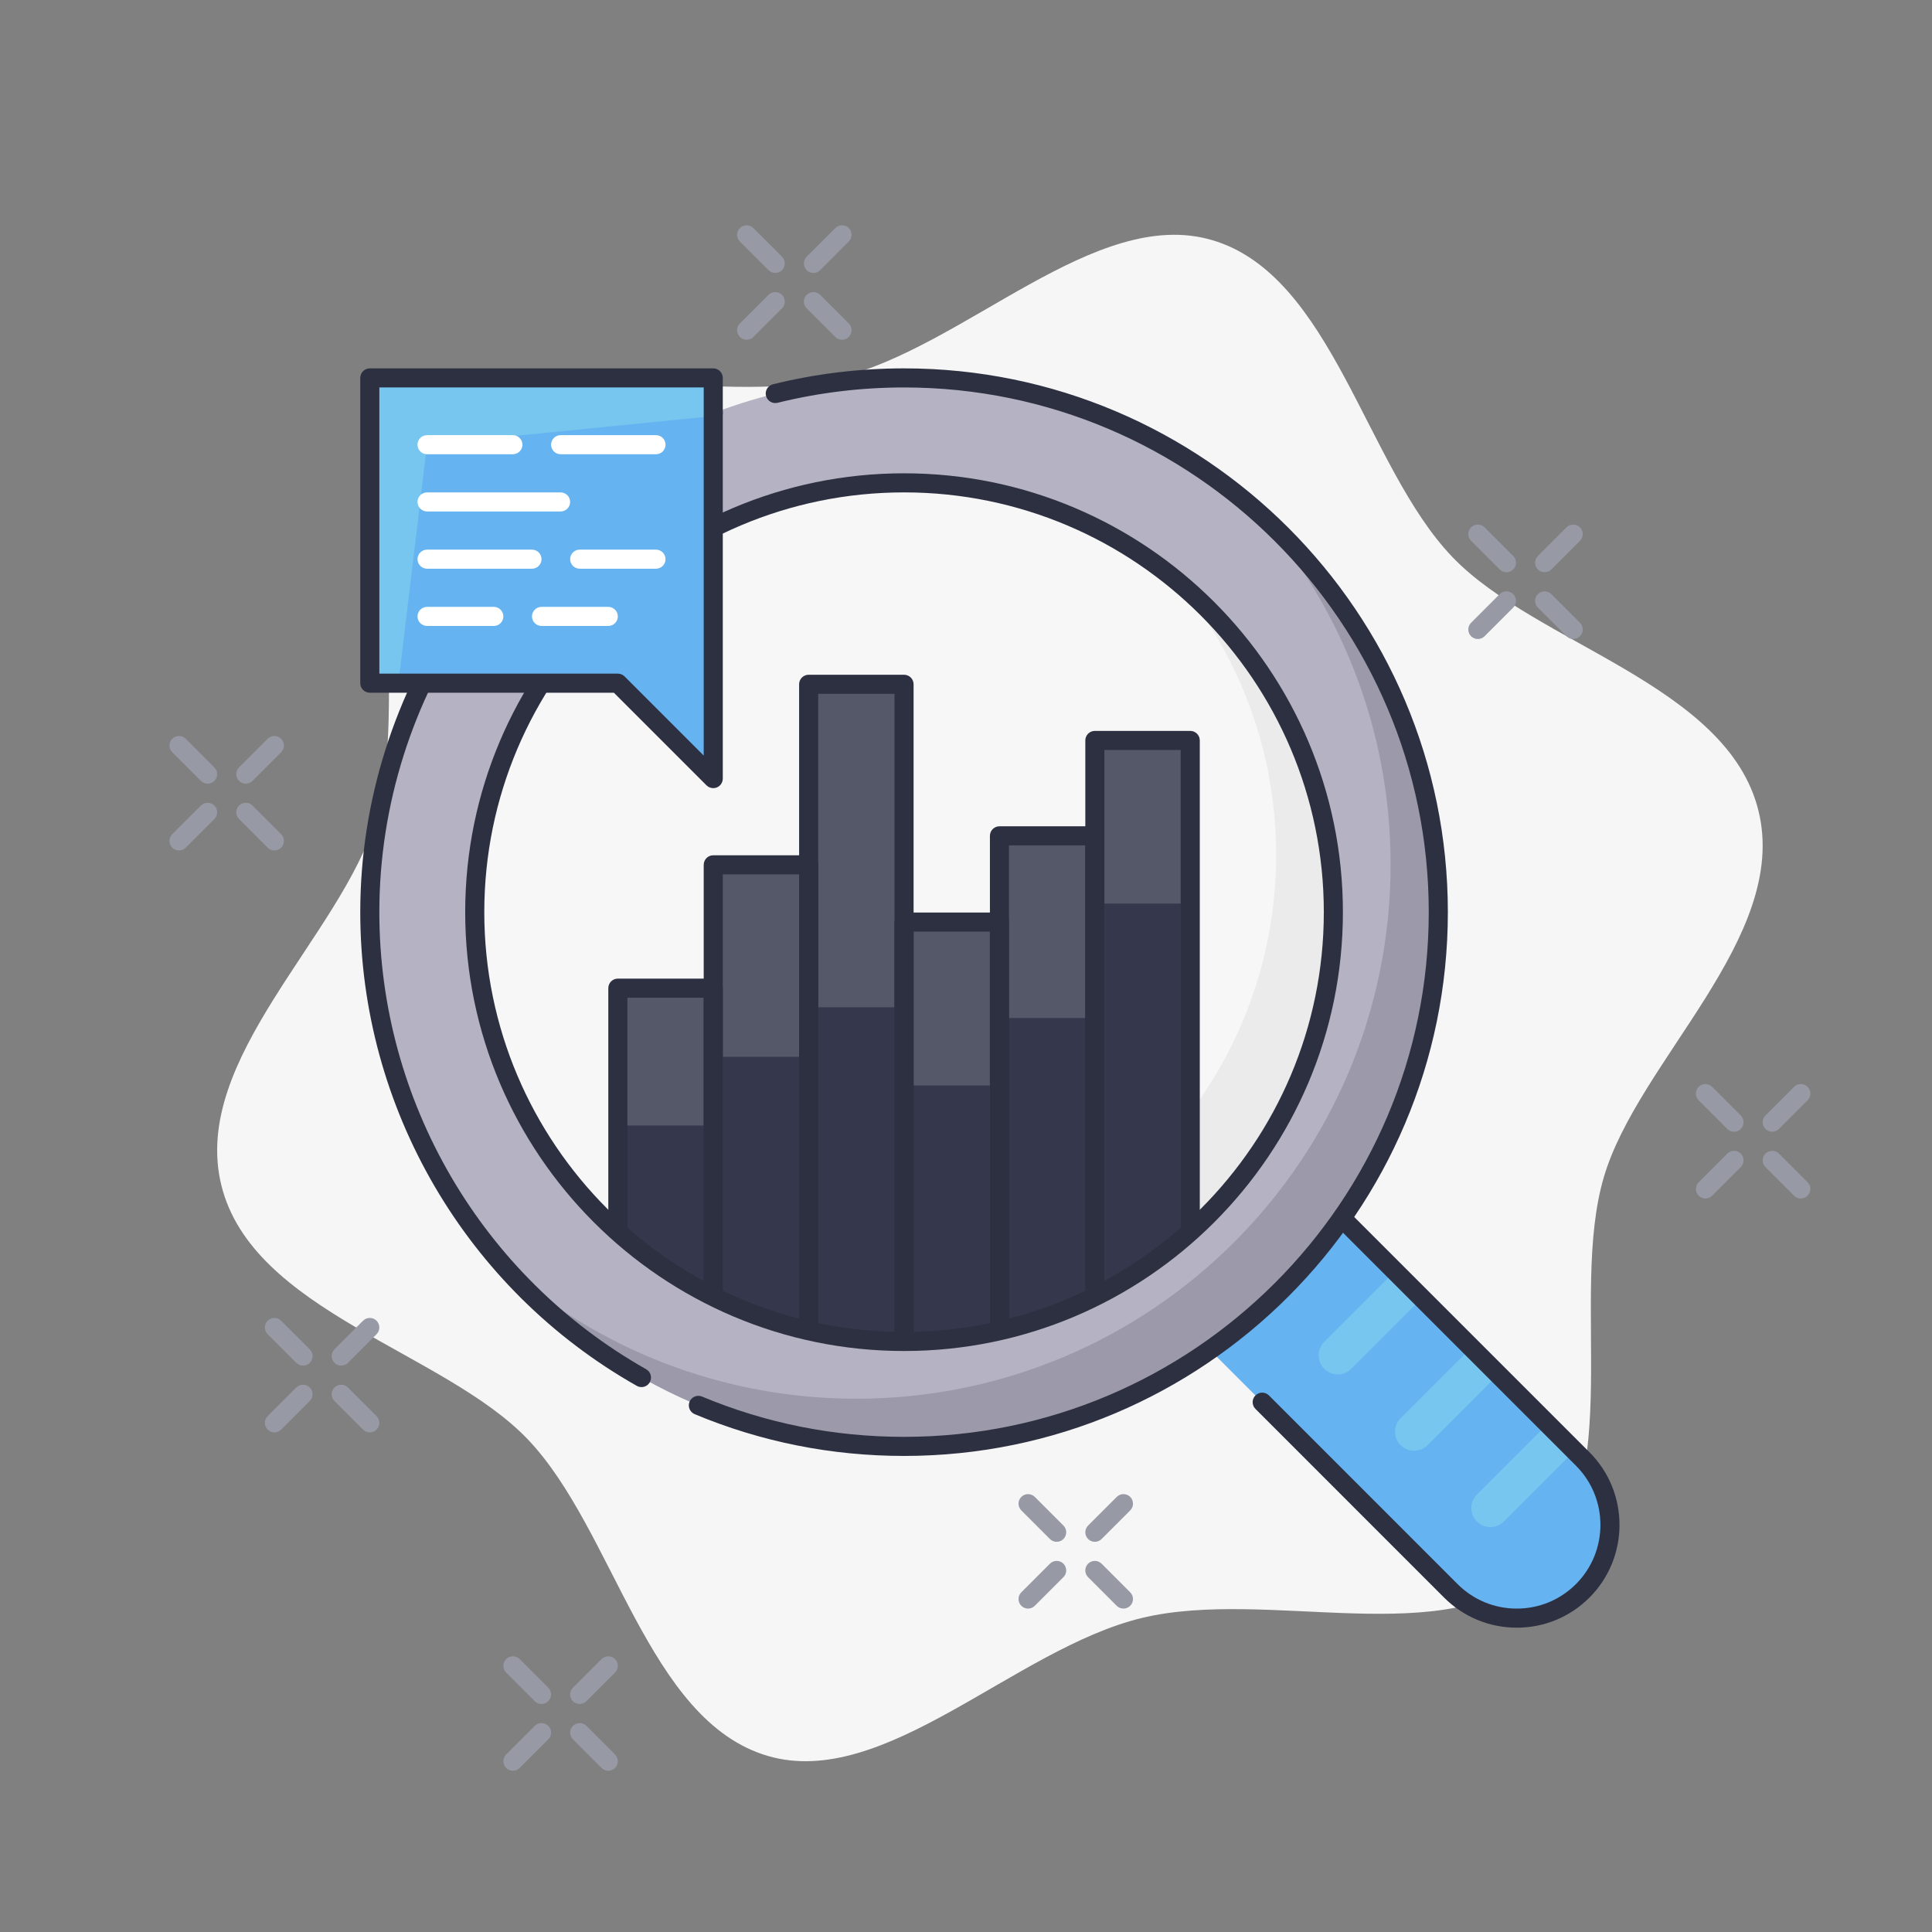<?xml version="1.0" encoding="UTF-8"?>
<svg id="Capa_1" data-name="Capa 1" xmlns="http://www.w3.org/2000/svg" xmlns:xlink="http://www.w3.org/1999/xlink" viewBox="0 0 1080 1080">
  <rect x="0" y="0" width="1080" height="1080" fill="#808080" stroke="none"/>
  <defs>
    <style>
      .cls-1 {
        fill: none;
      }

      .cls-2 {
        clip-path: url(#clippath);
      }

      .cls-3 {
        fill: #f6f6f6;
      }

      .cls-4 {
        fill: #f7f7f7;
      }

      .cls-5 {
        fill: #ebebeb;
      }

      .cls-6 {
        fill: #fff;
      }

      .cls-7 {
        fill: #9799a4;
      }

      .cls-8 {
        fill: #9c9aaa;
      }

      .cls-9 {
        fill: #b5b3c3;
      }

      .cls-10 {
        fill: #65b3f0;
      }

      .cls-11 {
        fill: #2d3041;
      }

      .cls-12 {
        fill: #35384c;
      }

      .cls-13 {
        fill: #545869;
      }

      .cls-14 {
        fill: #76c6ef;
      }
    </style>
    <clipPath id="clippath">
      <circle class="cls-1" cx="505.37" cy="509.9" r="239.98"/>
    </clipPath>
  </defs>
  <path class="cls-3" d="m983.03,453.37c-17.25-70.63-124.14-92.98-171.13-141.98-48.48-50.54-67.08-157.48-134.36-177.18-65.21-19.1-138.07,59.83-208.84,77.05-70.77,17.22-171.86-19.4-220.94,27.5-50.64,48.39-17.85,151.87-37.59,219.01-19.13,65.08-103.72,134.01-86.47,204.64,17.25,70.64,124.14,92.98,171.13,141.98,48.48,50.54,67.08,157.48,134.36,177.18,65.21,19.09,138.07-59.83,208.84-77.05,70.77-17.22,171.86,19.4,220.94-27.5,50.64-48.39,17.85-151.87,37.59-219.01,19.13-65.08,103.72-134.01,86.47-204.64Z"/>
  <path class="cls-10" d="m847.88,904.54c-13.34,0-26.68-5.09-36.86-15.26l-407.72-407.72c-20.36-20.35-20.36-53.36,0-73.72,20.36-20.35,53.36-20.35,73.72,0l407.72,407.72c20.36,20.36,20.36,53.37,0,73.72-10.18,10.18-23.52,15.26-36.86,15.26Z"/>
  <path class="cls-14" d="m865.11,795.93l-39.52,39.52c-4.16,4.16-4.16,10.92,0,15.08h0c4.16,4.17,10.92,4.17,15.08,0l39.52-39.52-15.08-15.08Z"/>
  <path class="cls-14" d="m822.45,753.26l-39.52,39.52c-4.16,4.16-4.16,10.92,0,15.08h0c4.16,4.17,10.92,4.17,15.08,0l39.52-39.52-15.08-15.08Z"/>
  <path class="cls-14" d="m779.78,710.6l-39.52,39.52c-4.16,4.16-4.16,10.92,0,15.08h0c4.16,4.17,10.92,4.17,15.08,0l39.52-39.52-15.08-15.08Z"/>
  <path class="cls-11" d="m847.88,909.88c-15.35,0-29.78-5.97-40.63-16.83l-105.45-105.46c-2.08-2.08-2.08-5.46,0-7.54,2.08-2.08,5.46-2.08,7.54,0l105.45,105.46c8.84,8.84,20.59,13.7,33.09,13.7s24.25-4.86,33.09-13.7c18.24-18.25,18.24-47.93,0-66.18l-407.72-407.72c-18.24-18.23-47.93-18.24-66.18,0-18.24,18.24-18.24,47.93,0,66.18l253.68,253.69c2.08,2.08,2.08,5.46,0,7.54s-5.46,2.08-7.54,0l-253.68-253.69c-22.4-22.4-22.4-58.86,0-81.26,22.41-22.39,58.86-22.39,81.26,0l407.72,407.72c22.4,22.4,22.4,58.86,0,81.27-10.86,10.85-25.28,16.83-40.63,16.83Z"/>
  <circle class="cls-9" cx="505.37" cy="509.9" r="298.65"/>
  <path class="cls-8" d="m702.74,285.86c46.4,52.63,74.61,121.69,74.61,197.37,0,164.94-133.71,298.65-298.65,298.65-75.68,0-144.74-28.21-197.37-74.61,54.73,62.07,134.78,101.27,224.04,101.27,164.94,0,298.65-133.71,298.65-298.65,0-89.26-39.2-169.31-101.27-224.04Z"/>
  <path class="cls-11" d="m358.59,775.39c-.89,0-1.79-.22-2.62-.69-95.35-53.91-154.58-155.38-154.58-264.8,0-125.18,78.53-239.32,195.41-284.02,2.74-1.05,5.84.33,6.89,3.08,1.05,2.75-.33,5.84-3.08,6.89-112.78,43.14-188.56,153.27-188.56,274.06,0,105.58,57.16,203.49,149.17,255.51,2.57,1.45,3.47,4.7,2.02,7.27-.98,1.73-2.79,2.71-4.65,2.71Z"/>
  <path class="cls-11" d="m505.37,813.88c-40.55,0-79.92-7.85-117.03-23.35-2.72-1.14-4-4.26-2.87-6.98,1.13-2.71,4.25-4.01,6.98-2.86,35.8,14.95,73.79,22.52,112.92,22.52,161.73,0,293.31-131.58,293.31-293.31s-131.58-293.31-293.31-293.31c-23.92,0-47.72,2.89-70.71,8.58-2.85.7-5.75-1.04-6.46-3.9-.71-2.86,1.04-5.75,3.9-6.46,23.84-5.9,48.49-8.89,73.28-8.89,167.61,0,303.98,136.37,303.98,303.98s-136.37,303.98-303.98,303.98Z"/>
  <circle class="cls-4" cx="505.37" cy="509.9" r="239.98"/>
  <path class="cls-5" d="m658.31,324.97c34.38,41.53,55.05,94.82,55.05,152.94,0,132.54-107.44,239.98-239.98,239.98-58.12,0-111.41-20.67-152.94-55.05,44.02,53.17,110.52,87.05,184.94,87.05,132.54,0,239.98-107.45,239.98-239.98,0-74.42-33.88-140.92-87.04-184.94Z"/>
  <g class="cls-2">
    <rect class="cls-13" x="345.38" y="552.38" width="53.33" height="202.84"/>
    <rect class="cls-13" x="398.71" y="483.44" width="53.33" height="271.77"/>
    <rect class="cls-13" x="452.04" y="382.51" width="53.33" height="372.7"/>
    <rect class="cls-13" x="505.37" y="515.44" width="53.33" height="239.77"/>
    <rect class="cls-13" x="558.7" y="467.24" width="53.33" height="287.98"/>
    <rect class="cls-12" x="345.38" y="629.17" width="53.33" height="126.05"/>
    <rect class="cls-12" x="398.71" y="590.78" width="53.33" height="164.44"/>
    <rect class="cls-12" x="452.04" y="563.06" width="53.33" height="192.16"/>
    <rect class="cls-12" x="505.37" y="606.78" width="53.33" height="148.43"/>
    <rect class="cls-12" x="558.7" y="569.08" width="53.33" height="186.14"/>
    <path class="cls-11" d="m398.71,760.55h-53.33c-2.94,0-5.33-2.39-5.33-5.33v-202.84c0-2.94,2.39-5.33,5.33-5.33h53.33c2.94,0,5.33,2.39,5.33,5.33v202.84c0,2.95-2.39,5.33-5.33,5.33Zm-48-10.67h42.66v-192.18h-42.66v192.18Z"/>
    <path class="cls-11" d="m452.04,760.55h-53.33c-2.94,0-5.33-2.39-5.33-5.33v-271.78c0-2.95,2.39-5.33,5.33-5.33h53.33c2.94,0,5.33,2.39,5.33,5.33v271.78c0,2.95-2.39,5.33-5.33,5.33Zm-48-10.67h42.66v-261.11h-42.66v261.11Z"/>
    <path class="cls-11" d="m505.37,760.55h-53.33c-2.94,0-5.33-2.38-5.33-5.33v-372.7c0-2.95,2.39-5.33,5.33-5.33h53.33c2.94,0,5.33,2.39,5.33,5.33v372.7c0,2.95-2.39,5.33-5.33,5.33Zm-48-10.67h42.66v-362.04h-42.66v362.04Z"/>
    <path class="cls-11" d="m558.7,760.55h-53.33c-2.94,0-5.33-2.38-5.33-5.33v-239.77c0-2.95,2.39-5.33,5.33-5.33h53.33c2.94,0,5.33,2.39,5.33,5.33v239.77c0,2.95-2.39,5.33-5.33,5.33Zm-48-10.67h42.66v-229.11h-42.66v229.11Z"/>
    <path class="cls-11" d="m612.03,760.55h-53.33c-2.94,0-5.33-2.38-5.33-5.33v-287.98c0-2.94,2.39-5.33,5.33-5.33h53.33c2.94,0,5.33,2.39,5.33,5.33v287.98c0,2.95-2.39,5.33-5.33,5.33Zm-48-10.67h42.66v-277.31h-42.66v277.31Z"/>
    <rect class="cls-13" x="612.03" y="413.91" width="53.33" height="341.31"/>
    <rect class="cls-12" x="612.03" y="505.08" width="53.33" height="250.14"/>
    <path class="cls-11" d="m665.36,760.55h-53.33c-2.94,0-5.33-2.38-5.33-5.33v-341.31c0-2.94,2.39-5.33,5.33-5.33h53.33c2.94,0,5.33,2.39,5.33,5.33v341.31c0,2.95-2.39,5.33-5.33,5.33Zm-48-10.67h42.66v-330.64h-42.66v330.64Z"/>
  </g>
  <path class="cls-11" d="m505.37,755.22c-135.27,0-245.32-110.05-245.32-245.32s110.05-245.32,245.32-245.32,245.32,110.05,245.32,245.32-110.05,245.32-245.32,245.32Zm0-479.97c-129.39,0-234.65,105.26-234.65,234.65s105.26,234.65,234.65,234.65,234.65-105.26,234.65-234.65-105.26-234.65-234.65-234.65Z"/>
  <polygon class="cls-14" points="398.71 435.24 345.38 381.91 206.72 381.91 206.72 211.26 398.71 211.26 398.71 435.24"/>
  <polygon class="cls-10" points="398.71 435.24 345.38 381.91 222.72 381.91 238.72 248.59 398.71 232.59 398.71 435.24"/>
  <path class="cls-11" d="m398.71,440.57c-1.39,0-2.75-.54-3.77-1.56l-51.77-51.77h-136.45c-2.94,0-5.33-2.39-5.33-5.33v-170.66c0-2.94,2.39-5.33,5.33-5.33h191.99c2.94,0,5.33,2.39,5.33,5.33v223.99c0,2.16-1.3,4.1-3.29,4.93-.66.27-1.35.41-2.04.41Zm-186.65-64h133.32c1.41,0,2.77.56,3.77,1.56l44.23,44.23v-205.78h-181.32v159.99Z"/>
  <path class="cls-6" d="m366.71,253.92h-53.33c-2.94,0-5.33-2.39-5.33-5.33s2.39-5.33,5.33-5.33h53.33c2.94,0,5.33,2.39,5.33,5.33s-2.39,5.33-5.33,5.33Z"/>
  <path class="cls-6" d="m286.71,253.92h-48c-2.94,0-5.33-2.39-5.33-5.33s2.39-5.33,5.33-5.33h48c2.94,0,5.33,2.39,5.33,5.33s-2.39,5.33-5.33,5.33Z"/>
  <path class="cls-6" d="m313.38,285.92h-74.66c-2.94,0-5.33-2.39-5.33-5.33s2.39-5.33,5.33-5.33h74.66c2.94,0,5.33,2.39,5.33,5.33s-2.39,5.33-5.33,5.33Z"/>
  <path class="cls-6" d="m366.71,317.91h-42.66c-2.94,0-5.33-2.39-5.33-5.33s2.39-5.33,5.33-5.33h42.66c2.94,0,5.33,2.39,5.33,5.33s-2.39,5.33-5.33,5.33Z"/>
  <path class="cls-6" d="m297.38,317.91h-58.66c-2.94,0-5.33-2.39-5.33-5.33s2.39-5.33,5.33-5.33h58.66c2.94,0,5.33,2.39,5.33,5.33s-2.39,5.33-5.33,5.33Z"/>
  <path class="cls-6" d="m340.04,349.91h-37.33c-2.94,0-5.33-2.39-5.33-5.33s2.39-5.33,5.33-5.33h37.33c2.94,0,5.33,2.39,5.33,5.33s-2.39,5.33-5.33,5.33Z"/>
  <path class="cls-6" d="m276.05,349.91h-37.33c-2.94,0-5.33-2.39-5.33-5.33s2.39-5.33,5.33-5.33h37.33c2.94,0,5.33,2.39,5.33,5.33s-2.39,5.33-5.33,5.33Z"/>
  <path class="cls-7" d="m969.34,632.65c-1.36,0-2.73-.52-3.77-1.56l-16-16c-2.08-2.08-2.08-5.46,0-7.54,2.08-2.08,5.46-2.08,7.54,0l16,16c2.08,2.08,2.08,5.46,0,7.54-1.04,1.04-2.41,1.56-3.77,1.56Z"/>
  <path class="cls-7" d="m1006.67,669.98c-1.36,0-2.73-.52-3.77-1.56l-16-16c-2.08-2.08-2.08-5.46,0-7.54,2.08-2.08,5.46-2.08,7.54,0l16,16c2.08,2.08,2.08,5.46,0,7.54-1.04,1.04-2.41,1.56-3.77,1.56Z"/>
  <path class="cls-7" d="m953.34,669.98c-1.36,0-2.73-.52-3.77-1.56-2.08-2.08-2.08-5.46,0-7.54l16-16c2.08-2.08,5.46-2.08,7.54,0,2.08,2.08,2.08,5.46,0,7.54l-16,16c-1.04,1.04-2.41,1.56-3.77,1.56Z"/>
  <path class="cls-7" d="m990.67,632.65c-1.36,0-2.73-.52-3.77-1.56-2.08-2.08-2.08-5.46,0-7.54l16-16c2.08-2.08,5.46-2.08,7.54,0,2.08,2.08,2.08,5.46,0,7.54l-16,16c-1.04,1.04-2.41,1.56-3.77,1.56Z"/>
  <path class="cls-7" d="m302.71,952.54c-1.36,0-2.73-.52-3.77-1.56l-16-16c-2.08-2.08-2.08-5.46,0-7.54,2.08-2.08,5.46-2.08,7.54,0l16,16c2.08,2.08,2.08,5.46,0,7.54-1.04,1.04-2.41,1.56-3.77,1.56Z"/>
  <path class="cls-7" d="m340.04,989.87c-1.36,0-2.73-.52-3.77-1.56l-16-16c-2.08-2.08-2.08-5.46,0-7.54,2.08-2.08,5.46-2.08,7.54,0l16,16c2.08,2.08,2.08,5.46,0,7.54-1.04,1.04-2.41,1.56-3.77,1.56Z"/>
  <path class="cls-7" d="m286.71,989.87c-1.36,0-2.73-.52-3.77-1.56-2.08-2.08-2.08-5.46,0-7.54l16-16c2.08-2.08,5.46-2.08,7.54,0,2.08,2.08,2.08,5.46,0,7.54l-16,16c-1.04,1.04-2.41,1.56-3.77,1.56Z"/>
  <path class="cls-7" d="m324.04,952.54c-1.36,0-2.73-.52-3.77-1.56-2.08-2.08-2.08-5.46,0-7.54l16-16c2.08-2.08,5.46-2.08,7.54,0,2.08,2.08,2.08,5.46,0,7.54l-16,16c-1.04,1.04-2.41,1.56-3.77,1.56Z"/>
  <path class="cls-7" d="m590.69,861.88c-1.36,0-2.73-.52-3.77-1.56l-16-16c-2.08-2.08-2.08-5.46,0-7.54,2.08-2.08,5.46-2.08,7.54,0l16,16c2.08,2.08,2.08,5.46,0,7.54-1.04,1.04-2.41,1.56-3.77,1.56Z"/>
  <path class="cls-7" d="m628.02,899.21c-1.36,0-2.73-.52-3.77-1.56l-16-16c-2.08-2.08-2.08-5.46,0-7.54,2.08-2.08,5.46-2.08,7.54,0l16,16c2.08,2.08,2.08,5.46,0,7.54-1.04,1.04-2.41,1.56-3.77,1.56Z"/>
  <path class="cls-7" d="m574.69,899.21c-1.36,0-2.73-.52-3.77-1.56-2.08-2.08-2.08-5.46,0-7.54l16-16c2.08-2.08,5.46-2.08,7.54,0,2.08,2.08,2.08,5.46,0,7.54l-16,16c-1.04,1.04-2.41,1.56-3.77,1.56Z"/>
  <path class="cls-7" d="m612.03,861.88c-1.36,0-2.73-.52-3.77-1.56-2.08-2.08-2.08-5.46,0-7.54l16-16c2.08-2.08,5.46-2.08,7.54,0,2.08,2.08,2.08,5.46,0,7.54l-16,16c-1.04,1.04-2.41,1.56-3.77,1.56Z"/>
  <path class="cls-7" d="m433.37,152.59c-1.36,0-2.73-.52-3.77-1.56l-16-16c-2.08-2.08-2.08-5.46,0-7.54,2.08-2.08,5.46-2.08,7.54,0l16,16c2.08,2.08,2.08,5.46,0,7.54-1.04,1.04-2.41,1.56-3.77,1.56Z"/>
  <path class="cls-7" d="m470.7,189.92c-1.36,0-2.73-.52-3.77-1.56l-16-16c-2.08-2.08-2.08-5.46,0-7.54,2.08-2.08,5.46-2.08,7.54,0l16,16c2.08,2.08,2.08,5.46,0,7.54-1.04,1.04-2.41,1.56-3.77,1.56Z"/>
  <path class="cls-7" d="m417.37,189.92c-1.36,0-2.73-.52-3.77-1.56-2.08-2.08-2.08-5.46,0-7.54l16-16c2.08-2.08,5.46-2.08,7.54,0,2.08,2.08,2.08,5.46,0,7.54l-16,16c-1.04,1.04-2.41,1.56-3.77,1.56Z"/>
  <path class="cls-7" d="m454.7,152.59c-1.36,0-2.73-.52-3.77-1.56-2.08-2.08-2.08-5.46,0-7.54l16-16c2.08-2.08,5.46-2.08,7.54,0,2.08,2.08,2.08,5.46,0,7.54l-16,16c-1.04,1.04-2.41,1.56-3.77,1.56Z"/>
  <path class="cls-7" d="m169.39,763.39c-1.36,0-2.73-.52-3.77-1.56l-16-16c-2.08-2.08-2.08-5.46,0-7.54,2.08-2.08,5.46-2.08,7.54,0l16,16c2.08,2.08,2.08,5.46,0,7.54-1.04,1.04-2.41,1.56-3.77,1.56Z"/>
  <path class="cls-7" d="m206.72,800.72c-1.36,0-2.73-.52-3.77-1.56l-16-16c-2.08-2.08-2.08-5.46,0-7.54,2.08-2.08,5.46-2.08,7.54,0l16,16c2.08,2.08,2.08,5.46,0,7.54-1.04,1.04-2.41,1.56-3.77,1.56Z"/>
  <path class="cls-7" d="m153.39,800.72c-1.36,0-2.73-.52-3.77-1.56-2.08-2.08-2.08-5.46,0-7.54l16-16c2.08-2.08,5.46-2.08,7.54,0,2.08,2.08,2.08,5.46,0,7.54l-16,16c-1.04,1.04-2.41,1.56-3.77,1.56Z"/>
  <path class="cls-7" d="m190.72,763.39c-1.36,0-2.73-.52-3.77-1.56-2.08-2.08-2.08-5.46,0-7.54l16-16c2.08-2.08,5.46-2.08,7.54,0,2.08,2.08,2.08,5.46,0,7.54l-16,16c-1.04,1.04-2.41,1.56-3.77,1.56Z"/>
  <path class="cls-7" d="m116.06,438.08c-1.36,0-2.73-.52-3.77-1.56l-16-16c-2.08-2.08-2.08-5.46,0-7.54,2.08-2.08,5.46-2.08,7.54,0l16,16c2.08,2.08,2.08,5.46,0,7.54-1.04,1.04-2.41,1.56-3.77,1.56Z"/>
  <path class="cls-7" d="m153.39,475.41c-1.36,0-2.73-.52-3.77-1.56l-16-16c-2.08-2.08-2.08-5.46,0-7.54,2.08-2.08,5.46-2.08,7.54,0l16,16c2.08,2.08,2.08,5.46,0,7.54-1.04,1.04-2.41,1.56-3.77,1.56Z"/>
  <path class="cls-7" d="m100.06,475.41c-1.36,0-2.73-.52-3.77-1.56-2.08-2.08-2.08-5.46,0-7.54l16-16c2.08-2.08,5.46-2.08,7.54,0,2.08,2.08,2.08,5.46,0,7.54l-16,16c-1.04,1.04-2.41,1.56-3.77,1.56Z"/>
  <path class="cls-7" d="m137.39,438.08c-1.36,0-2.73-.52-3.77-1.56-2.08-2.08-2.08-5.46,0-7.54l16-16c2.08-2.08,5.46-2.08,7.54,0,2.08,2.08,2.08,5.46,0,7.54l-16,16c-1.04,1.04-2.41,1.56-3.77,1.56Z"/>
  <path class="cls-7" d="m842.12,319.89c-1.36,0-2.73-.52-3.77-1.56l-16-16c-2.08-2.08-2.08-5.46,0-7.54,2.08-2.08,5.46-2.08,7.54,0l16,16c2.08,2.08,2.08,5.46,0,7.54-1.04,1.04-2.41,1.56-3.77,1.56Z"/>
  <path class="cls-7" d="m879.45,357.22c-1.36,0-2.73-.52-3.77-1.56l-16-16c-2.08-2.08-2.08-5.46,0-7.54,2.08-2.08,5.46-2.08,7.54,0l16,16c2.08,2.08,2.08,5.46,0,7.54-1.04,1.04-2.41,1.56-3.77,1.56Z"/>
  <path class="cls-7" d="m826.12,357.22c-1.36,0-2.73-.52-3.77-1.56-2.08-2.08-2.08-5.46,0-7.54l16-16c2.08-2.08,5.46-2.08,7.54,0s2.08,5.46,0,7.54l-16,16c-1.04,1.04-2.41,1.56-3.77,1.56Z"/>
  <path class="cls-7" d="m863.45,319.89c-1.36,0-2.73-.52-3.77-1.56-2.08-2.08-2.08-5.46,0-7.54l16-16c2.08-2.08,5.46-2.08,7.54,0s2.08,5.46,0,7.54l-16,16c-1.04,1.04-2.41,1.56-3.77,1.56Z"/>
</svg>